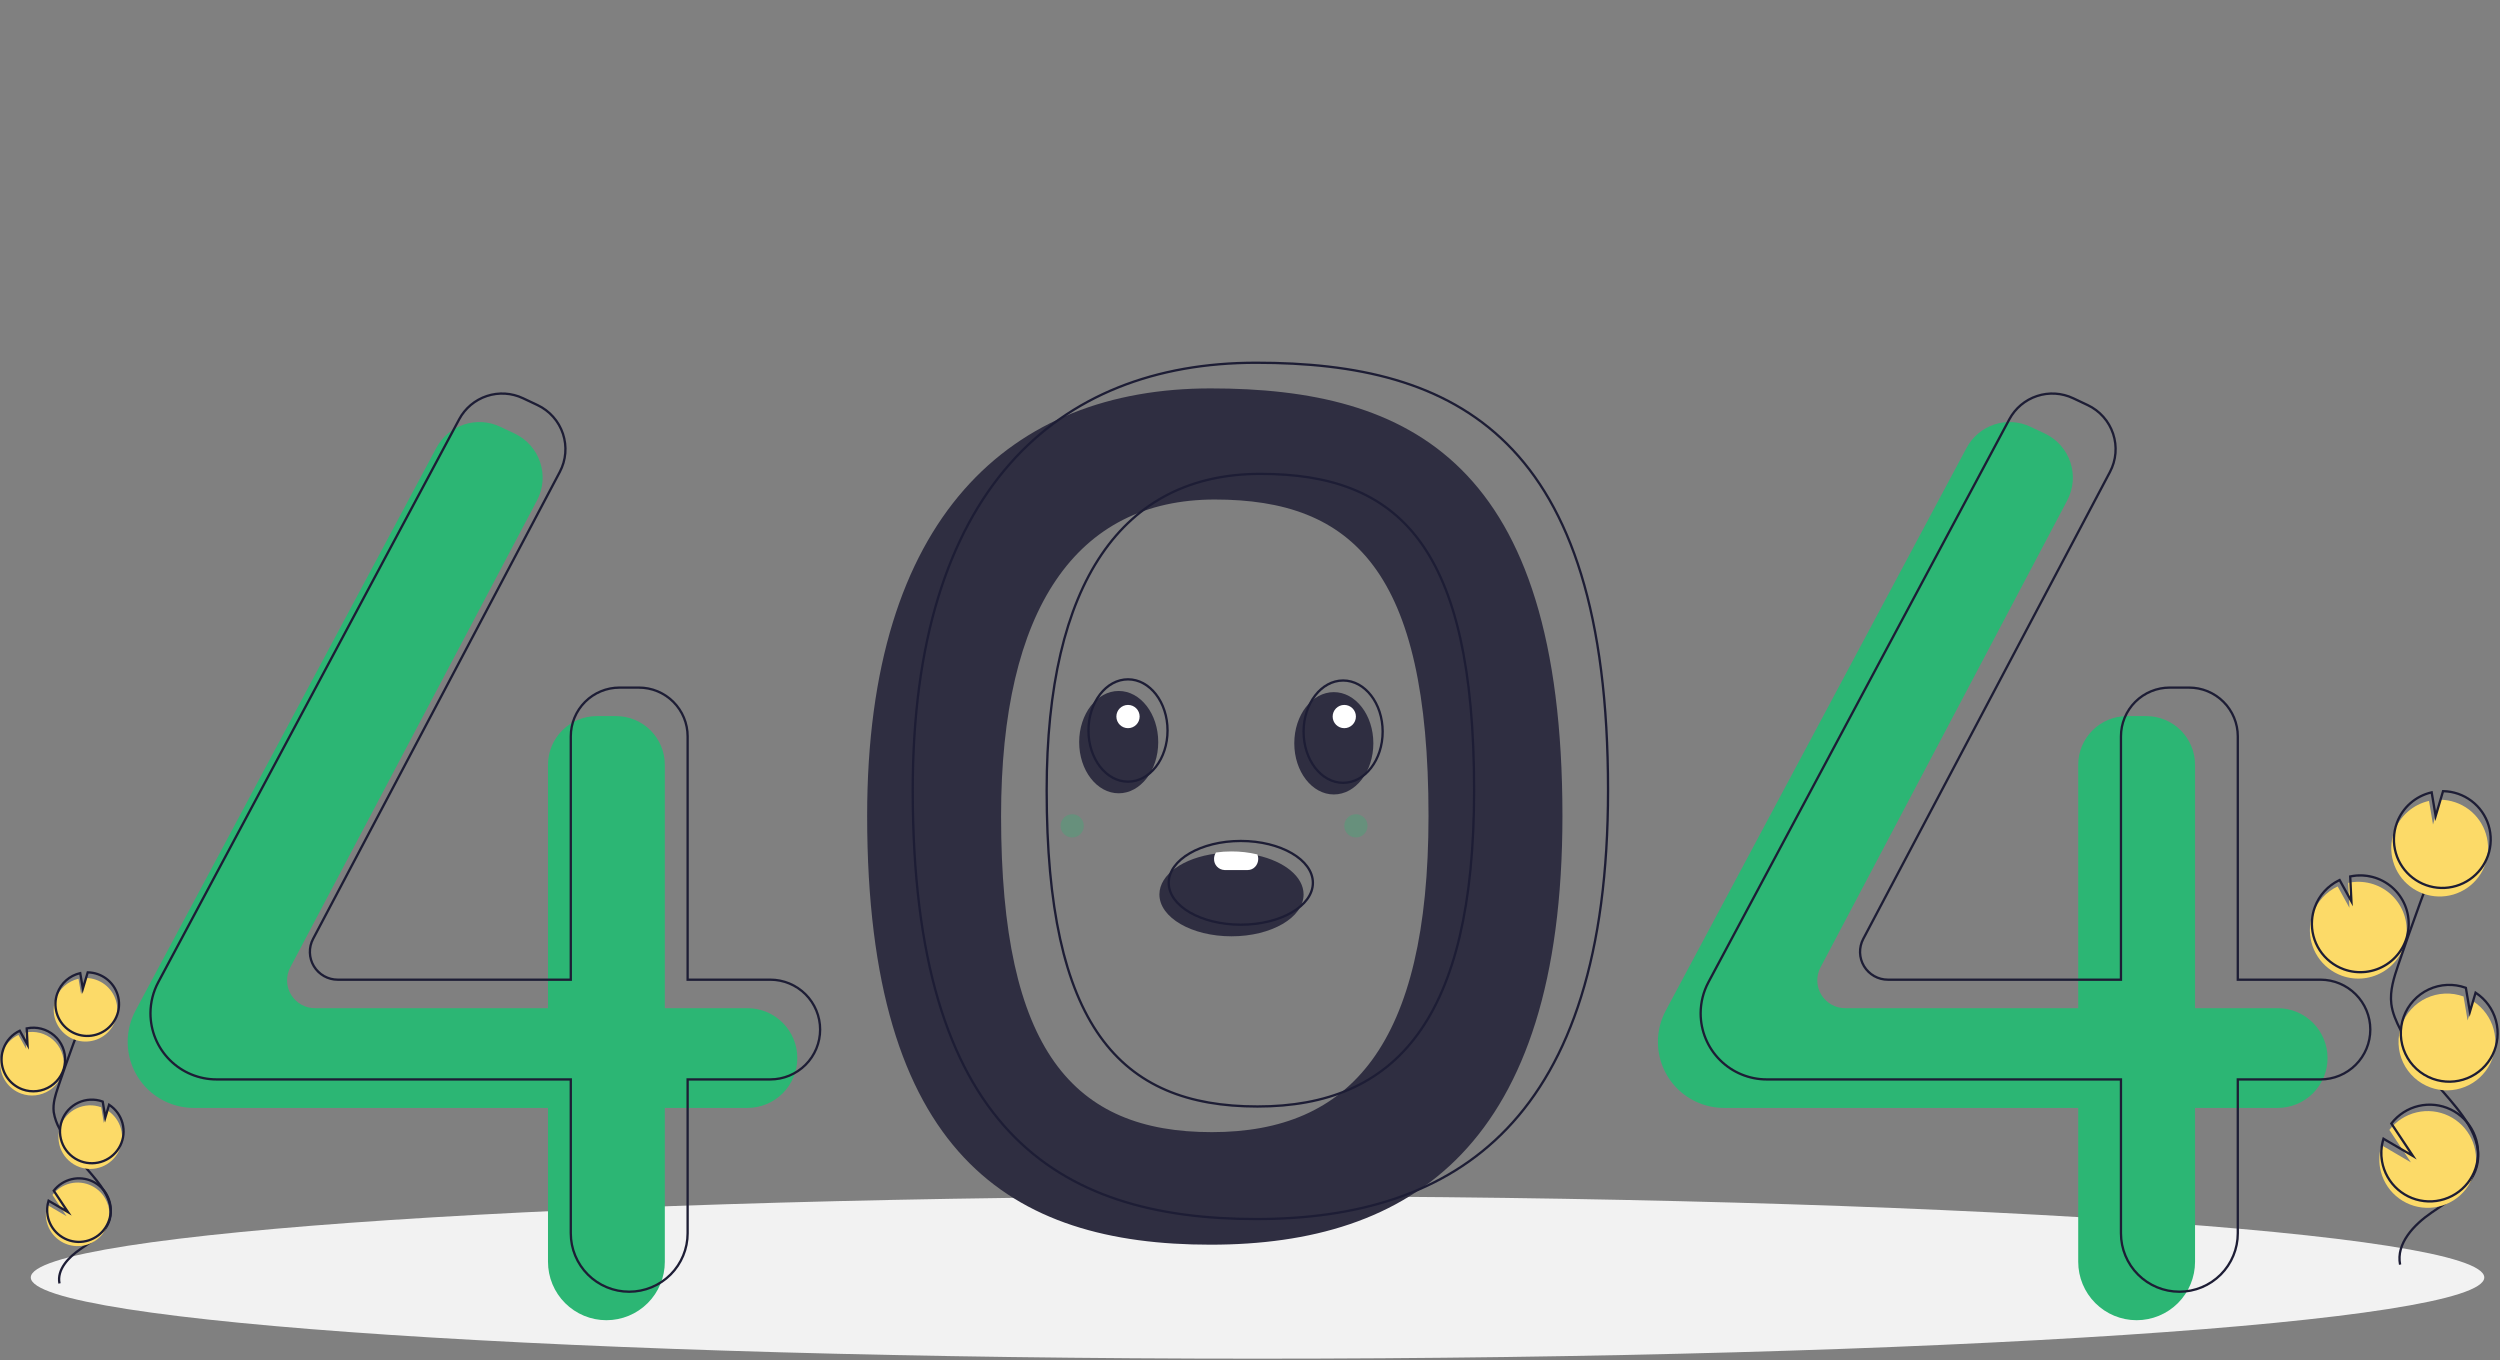 <svg width="1075" height="585" viewBox="0 0 1075 585" fill="none" xmlns="http://www.w3.org/2000/svg">
  <rect x="0" y="0" width="1075" height="585" fill="#808080" stroke="none"/>
  <g clip-path="url(#clip0_112_119)">
    <path
      d="M540.74 584.231C832.071 584.231 1068.24 568.596 1068.24 549.309C1068.24 530.023 832.071 514.388 540.74 514.388C249.41 514.388 13.24 530.023 13.24 549.309C13.24 568.596 249.41 584.231 540.74 584.231Z"
      fill="#F2F2F2" />
    <path
      d="M520.523 167.01C434.578 167.01 372.872 222.149 372.872 350.808C372.872 496.621 434.578 535.218 520.523 535.218C606.467 535.218 671.85 492.945 671.85 350.808C671.85 198.868 606.467 167.01 520.523 167.01ZM521.087 486.818C461.561 486.818 430.462 451.895 430.462 350.902C430.462 261.79 462.834 214.797 522.361 214.797C581.888 214.797 614.26 245.665 614.26 350.902C614.26 449.349 580.614 486.818 521.087 486.818Z"
      fill="#2F2E41" />
    <path
      d="M321.408 433.517H285.874V328.878C285.874 323.32 283.666 317.99 279.736 314.06C275.806 310.13 270.476 307.922 264.918 307.922H256.592C253.84 307.922 251.115 308.464 248.572 309.517C246.03 310.57 243.72 312.114 241.774 314.06C239.828 316.005 238.284 318.316 237.231 320.858C236.178 323.401 235.636 326.126 235.636 328.878V433.517H135.406C133.344 433.517 131.317 432.984 129.522 431.97C127.726 430.956 126.224 429.495 125.159 427.729C124.095 425.963 123.505 423.951 123.447 421.89C123.389 419.829 123.865 417.788 124.828 415.965L230.911 215.185C232.233 212.681 233.035 209.936 233.267 207.115C233.499 204.293 233.158 201.454 232.262 198.768C231.367 196.082 229.937 193.605 228.058 191.488C226.179 189.37 223.89 187.655 221.33 186.446L215.068 183.489C210.205 181.192 204.646 180.853 199.54 182.541C194.435 184.23 190.174 187.816 187.639 192.559L58.257 434.591C56.054 438.713 54.901 443.314 54.901 447.987V447.987C54.901 451.719 55.636 455.414 57.064 458.861C58.492 462.309 60.585 465.442 63.224 468.08C65.863 470.719 68.995 472.812 72.443 474.24C75.89 475.668 79.585 476.403 83.317 476.403H235.636V542.57C235.636 545.869 236.286 549.135 237.548 552.183C238.81 555.231 240.661 558 242.993 560.332C245.326 562.665 248.095 564.515 251.142 565.777C254.19 567.04 257.456 567.689 260.755 567.689H260.755C264.054 567.689 267.32 567.04 270.368 565.777C273.415 564.515 276.184 562.665 278.517 560.332C280.849 558 282.699 555.231 283.962 552.183C285.224 549.135 285.874 545.869 285.874 542.57V476.403H321.408C327.095 476.403 332.549 474.144 336.571 470.123C340.592 466.101 342.851 460.647 342.851 454.96V454.96C342.851 449.273 340.592 443.819 336.571 439.797C332.549 435.776 327.095 433.517 321.408 433.517V433.517Z"
      fill="#2CB674" />
    <path
      d="M979.405 433.517H943.87V328.878C943.87 323.32 941.663 317.99 937.733 314.06C933.803 310.13 928.472 307.922 922.915 307.922H914.588C911.836 307.922 909.111 308.464 906.569 309.517C904.026 310.57 901.716 312.114 899.77 314.06C897.824 316.005 896.281 318.316 895.227 320.858C894.174 323.401 893.632 326.126 893.632 328.878V433.517H793.402C791.34 433.517 789.313 432.984 787.518 431.97C785.723 430.956 784.22 429.495 783.156 427.729C782.091 425.963 781.502 423.951 781.444 421.89C781.386 419.829 781.861 417.788 782.825 415.965L888.907 215.185C890.23 212.681 891.031 209.936 891.263 207.115C891.496 204.293 891.154 201.454 890.259 198.768C889.363 196.082 887.933 193.605 886.054 191.488C884.175 189.37 881.887 187.655 879.327 186.446L873.064 183.489C868.202 181.192 862.643 180.853 857.537 182.541C852.431 184.23 848.17 187.816 845.635 192.559L716.254 434.591C714.05 438.713 712.898 443.314 712.898 447.987V447.987C712.898 455.524 715.892 462.751 721.221 468.08C726.55 473.409 733.777 476.403 741.314 476.403H893.632V542.57C893.632 549.232 896.279 555.621 900.99 560.332C905.7 565.043 912.089 567.689 918.751 567.689V567.689C925.413 567.689 931.802 565.043 936.513 560.332C941.224 555.621 943.87 549.232 943.87 542.57V476.403H979.405C985.092 476.403 990.546 474.144 994.567 470.123C998.588 466.101 1000.85 460.647 1000.85 454.96V454.96C1000.85 449.273 998.588 443.819 994.567 439.797C990.546 435.776 985.092 433.517 979.405 433.517Z"
      fill="#2CB674" />
    <path fill-rule="evenodd" clip-rule="evenodd"
      d="M209.186 169.813C214.414 168.085 220.105 168.432 225.084 170.783L231.346 173.74C233.967 174.978 236.311 176.734 238.234 178.902C240.158 181.071 241.622 183.606 242.539 186.356C243.456 189.106 243.806 192.013 243.568 194.902C243.33 197.791 242.509 200.602 241.155 203.165L135.073 403.945C134.15 405.692 133.694 407.648 133.75 409.623C133.805 411.598 134.37 413.525 135.39 415.217C136.41 416.909 137.85 418.309 139.57 419.281C141.29 420.253 143.233 420.764 145.208 420.764H244.938V316.624C244.938 310.934 247.199 305.476 251.223 301.453C255.247 297.429 260.704 295.168 266.394 295.168H274.721C277.538 295.168 280.328 295.723 282.932 296.802C285.535 297.88 287.9 299.46 289.892 301.453C291.885 303.445 293.465 305.81 294.543 308.413C295.622 311.016 296.177 313.807 296.177 316.624V420.764H331.211C334.092 420.764 336.946 421.331 339.608 422.434C342.27 423.537 344.689 425.153 346.727 427.191C348.765 429.228 350.381 431.647 351.484 434.309C352.586 436.972 353.154 439.825 353.154 442.707C353.154 445.588 352.586 448.442 351.484 451.104C350.381 453.766 348.764 456.185 346.727 458.223C344.689 460.26 342.27 461.877 339.608 462.979C336.946 464.082 334.092 464.65 331.211 464.65H296.177V530.317C296.177 537.111 293.477 543.628 288.673 548.432C283.868 553.237 277.352 555.936 270.558 555.936C267.193 555.936 263.862 555.273 260.753 553.986C257.645 552.698 254.821 550.811 252.442 548.432C250.063 546.053 248.176 543.229 246.889 540.121C245.601 537.013 244.938 533.681 244.938 530.317V464.65H93.12C85.451 464.65 78.096 461.603 72.673 456.18C67.25 450.758 64.204 443.403 64.204 435.734C64.204 430.978 65.377 426.296 67.619 422.102L197 180.069C199.596 175.214 203.959 171.542 209.186 169.813ZM224.657 171.687C219.91 169.446 214.484 169.115 209.5 170.763C204.516 172.411 200.357 175.912 197.882 180.541L68.501 422.573C66.336 426.622 65.204 431.143 65.204 435.734C65.204 443.138 68.145 450.238 73.38 455.473C78.615 460.709 85.716 463.65 93.12 463.65H245.938V530.317C245.938 533.55 246.575 536.751 247.812 539.738C249.05 542.725 250.863 545.439 253.149 547.725C255.435 550.011 258.149 551.825 261.136 553.062C264.123 554.299 267.324 554.936 270.557 554.936C277.087 554.936 283.349 552.342 287.966 547.725C292.583 543.108 295.177 536.846 295.177 530.317V463.65H331.211C333.961 463.65 336.684 463.108 339.225 462.055C341.766 461.003 344.075 459.46 346.02 457.516C347.965 455.571 349.507 453.262 350.56 450.721C351.612 448.18 352.154 445.457 352.154 442.707C352.154 439.956 351.612 437.233 350.56 434.692C349.507 432.151 347.965 429.842 346.02 427.898C344.075 425.953 341.766 424.41 339.225 423.358C336.684 422.305 333.961 421.764 331.211 421.764H295.177V316.624C295.177 313.938 294.647 311.278 293.619 308.796C292.591 306.314 291.085 304.059 289.185 302.16C287.286 300.26 285.031 298.753 282.549 297.725C280.067 296.697 277.407 296.168 274.721 296.168H266.394C260.969 296.168 255.766 298.323 251.93 302.16C248.094 305.996 245.938 311.199 245.938 316.624V421.764H145.208C143.06 421.764 140.949 421.208 139.078 420.152C137.208 419.095 135.642 417.573 134.534 415.733C133.425 413.893 132.81 411.798 132.75 409.651C132.69 407.504 133.185 405.377 134.189 403.478L240.271 202.698C241.562 200.254 242.345 197.574 242.571 194.82C242.798 192.066 242.464 189.294 241.59 186.672C240.716 184.051 239.32 181.633 237.486 179.566C235.652 177.499 233.418 175.824 230.919 174.644L224.657 171.687Z"
      fill="#1D1D35" />
    <path fill-rule="evenodd" clip-rule="evenodd"
      d="M875.76 169.813C880.987 168.085 886.679 168.432 891.658 170.783L897.92 173.74C900.541 174.978 902.884 176.734 904.808 178.902C906.732 181.071 908.196 183.606 909.113 186.356C910.03 189.106 910.38 192.013 910.142 194.902C909.904 197.791 909.083 200.602 907.729 203.165L801.647 403.945C800.724 405.692 800.268 407.648 800.323 409.623C800.379 411.598 800.944 413.525 801.964 415.217C802.984 416.909 804.424 418.309 806.144 419.281C807.864 420.253 809.806 420.764 811.782 420.764H911.512V316.624C911.512 313.807 912.067 311.016 913.145 308.413C914.224 305.81 915.804 303.445 917.796 301.453C919.789 299.46 922.154 297.88 924.757 296.802C927.36 295.723 930.15 295.168 932.968 295.168H941.294C946.985 295.168 952.442 297.429 956.466 301.453C960.49 305.476 962.75 310.934 962.75 316.624V420.764H997.784C1003.6 420.764 1009.19 423.075 1013.3 427.191C1017.42 431.306 1019.73 436.887 1019.73 442.707C1019.73 445.588 1019.16 448.442 1018.06 451.104C1016.95 453.766 1015.34 456.185 1013.3 458.223C1011.26 460.26 1008.84 461.877 1006.18 462.979C1003.52 464.082 1000.67 464.65 997.784 464.65H962.75V530.317C962.75 537.111 960.051 543.628 955.246 548.432C950.442 553.237 943.926 555.936 937.131 555.936C930.337 555.936 923.82 553.237 919.016 548.432C914.211 543.628 911.512 537.111 911.512 530.317V464.65H759.693C752.024 464.65 744.67 461.603 739.247 456.18C733.824 450.758 730.778 443.403 730.778 435.734C730.778 430.978 731.95 426.296 734.192 422.102L863.574 180.069C866.169 175.214 870.532 171.542 875.76 169.813ZM891.231 171.687C886.484 169.446 881.057 169.115 876.074 170.763C871.09 172.411 866.93 175.912 864.456 180.541L735.074 422.573C732.91 426.622 731.778 431.143 731.778 435.734C731.778 443.138 734.719 450.238 739.954 455.473C745.189 460.709 752.29 463.65 759.693 463.65H912.512V530.317C912.512 536.846 915.106 543.108 919.723 547.725C924.34 552.342 930.602 554.936 937.131 554.936C943.661 554.936 949.922 552.342 954.539 547.725C959.156 543.108 961.75 536.846 961.75 530.317V463.65H997.784C1000.53 463.65 1003.26 463.108 1005.8 462.055C1008.34 461.003 1010.65 459.46 1012.59 457.516C1014.54 455.571 1016.08 453.262 1017.13 450.721C1018.19 448.18 1018.73 445.457 1018.73 442.707C1018.73 437.152 1016.52 431.825 1012.59 427.898C1008.67 423.97 1003.34 421.764 997.784 421.764H961.75V316.624C961.75 311.199 959.595 305.996 955.759 302.16C951.923 298.323 946.72 296.168 941.294 296.168H932.968C930.282 296.168 927.622 296.697 925.14 297.725C922.658 298.753 920.403 300.26 918.504 302.16C916.604 304.059 915.097 306.314 914.069 308.796C913.041 311.278 912.512 313.938 912.512 316.624V421.764H811.782C809.634 421.764 807.522 421.208 805.652 420.152C803.782 419.095 802.216 417.573 801.107 415.733C799.999 413.893 799.384 411.798 799.324 409.651C799.263 407.504 799.759 405.377 800.762 403.478L906.845 202.698C908.136 200.254 908.918 197.574 909.145 194.82C909.372 192.066 909.038 189.294 908.164 186.672C907.29 184.051 905.894 181.633 904.06 179.566C902.226 177.499 899.992 175.824 897.493 174.644L891.231 171.687Z"
      fill="#1D1D35" />
    <path fill-rule="evenodd" clip-rule="evenodd"
      d="M433.697 199.304C459.982 169.306 497.045 155.482 540.128 155.482C583.147 155.482 621.144 163.452 648.373 190.549C675.599 217.643 691.955 263.754 691.955 339.78C691.955 410.915 675.595 457.167 648.382 485.632C621.164 514.103 583.176 524.69 540.128 524.69C497.09 524.69 460.013 515.026 433.709 487.007C407.413 458.997 391.977 412.742 391.977 339.78C391.977 275.377 407.421 229.293 433.697 199.304ZM434.449 199.963C408.386 229.709 392.977 275.524 392.977 339.78C392.977 412.631 408.394 458.581 434.438 486.323C460.473 514.056 497.222 523.69 540.128 523.69C583.024 523.69 620.699 513.141 647.659 484.941C674.623 456.736 690.955 410.782 690.955 339.78C690.955 263.866 674.619 218.078 647.668 191.258C620.719 164.441 583.053 156.482 540.128 156.482C497.266 156.482 460.504 170.227 434.449 199.963ZM474.107 238.686C458.654 261.455 450.567 295.365 450.567 339.874C450.567 390.341 458.341 424.19 473.464 445.415C488.558 466.598 511.035 475.29 540.693 475.29C570.341 475.29 593.463 465.967 609.198 444.455C624.957 422.909 633.365 389.059 633.365 339.874C633.365 287.283 625.271 253.394 609.837 232.656C594.433 211.959 571.642 204.269 541.966 204.269C512.355 204.269 489.541 215.946 474.107 238.686ZM473.28 238.124C488.914 215.089 512.05 203.269 541.966 203.269C571.817 203.269 594.976 211.014 610.639 232.059C626.273 253.065 634.365 287.228 634.365 339.874C634.365 389.137 625.95 423.245 610.005 445.045C594.035 466.879 570.571 476.29 540.693 476.29C510.824 476.29 487.988 467.521 472.65 445.995C457.342 424.51 449.567 390.4 449.567 339.874C449.567 295.271 457.666 261.129 473.28 238.124Z"
      fill="#1D1D35" />
    <path
      d="M1006.96 419.55C1009.99 420.651 1013.23 421.034 1016.44 420.668C1019.64 420.301 1022.71 419.196 1025.41 417.44C1028.12 415.683 1030.37 413.323 1032.01 410.545C1033.64 407.767 1034.61 404.647 1034.83 401.431C1035.06 398.216 1034.53 394.993 1033.3 392.015C1032.06 389.038 1030.15 386.388 1027.72 384.275C1025.28 382.162 1022.39 380.642 1019.27 379.837C1016.15 379.032 1012.88 378.963 1009.73 379.635L1010.25 390.347L1005.19 381.166C1000.21 383.504 996.368 387.72 994.501 392.889C993.838 394.7 993.435 396.595 993.304 398.519C992.984 403.032 994.144 407.527 996.609 411.322C999.073 415.118 1002.71 418.006 1006.96 419.55V419.55Z"
      fill="#FCDA68" />
    <path fill-rule="evenodd" clip-rule="evenodd"
      d="M1051.33 361.47C1044.37 379.195 1037.83 397.071 1031.71 415.098C1029.87 420.527 1028.09 426.069 1028.76 431.614C1029.23 435.461 1030.85 439.087 1032.66 442.612C1037.16 451.387 1042.69 459.597 1049.12 467.072C1049.67 467.713 1050.23 468.361 1050.8 469.017C1054.71 473.514 1058.91 478.354 1061.91 483.455C1065.36 489.31 1067.29 495.591 1065.36 502.18C1064.01 506.762 1061.05 510.355 1057.49 513.448C1054.69 515.875 1051.5 518.021 1048.41 520.096C1047.58 520.657 1046.75 521.213 1045.94 521.769C1042.14 524.374 1038.34 527.666 1035.72 531.414C1033.09 535.158 1031.67 539.317 1032.53 543.696L1031.55 543.889C1030.62 539.158 1032.18 534.724 1034.9 530.84C1037.61 526.959 1041.52 523.588 1045.38 520.944C1046.2 520.377 1047.04 519.813 1047.89 519.246C1050.97 517.175 1054.09 515.076 1056.83 512.693C1060.31 509.666 1063.13 506.226 1064.4 501.899C1066.22 495.684 1064.43 489.7 1061.05 483.963C1058.1 478.947 1053.96 474.183 1050.05 469.678C1049.48 469.021 1048.92 468.37 1048.36 467.724L1048.36 467.724C1041.88 460.19 1036.31 451.914 1031.77 443.069L1031.77 443.068C1029.96 439.529 1028.26 435.769 1027.77 431.734C1027.07 425.929 1028.93 420.175 1030.77 414.777C1036.89 396.735 1043.43 378.844 1050.4 361.104L1051.33 361.47Z"
      fill="#1D1D35" />
    <path fill-rule="evenodd" clip-rule="evenodd"
      d="M1010.49 376.387C1013.71 375.699 1017.06 375.77 1020.25 376.595C1023.45 377.419 1026.41 378.975 1028.9 381.139C1031.39 383.303 1033.35 386.017 1034.61 389.065C1035.88 392.114 1036.42 395.415 1036.19 398.708C1035.96 402.001 1034.97 405.195 1033.3 408.04C1031.62 410.885 1029.31 413.302 1026.54 415.101C1023.78 416.899 1020.63 418.031 1017.35 418.406C1014.07 418.781 1010.75 418.389 1007.65 417.261C1003.29 415.68 999.57 412.723 997.047 408.836C994.523 404.95 993.335 400.348 993.663 395.726C993.797 393.756 994.21 391.814 994.889 389.96C996.801 384.667 1000.74 380.349 1005.83 377.956L1006.25 377.756L1010.51 385.46L1010.07 376.476L1010.49 376.387ZM1007.99 416.322C1010.95 417.396 1014.11 417.77 1017.24 417.412C1020.36 417.055 1023.36 415.977 1026 414.262C1028.64 412.548 1030.84 410.244 1032.44 407.533C1034.03 404.822 1034.97 401.777 1035.19 398.639C1035.41 395.5 1034.9 392.354 1033.69 389.449C1032.49 386.543 1030.62 383.957 1028.25 381.894C1025.87 379.832 1023.05 378.349 1020 377.563C1017.09 376.812 1014.06 376.717 1011.11 377.281L1011.71 389.717L1005.83 379.065C1001.18 381.382 997.598 385.403 995.829 390.301L995.828 390.303C995.181 392.069 994.788 393.918 994.66 395.795L994.66 395.796C994.348 400.201 995.48 404.588 997.885 408.292C1000.29 411.996 1003.84 414.815 1007.99 416.322Z"
      fill="#1D1D35" />
    <path
      d="M1029.49 357.588C1030.68 354.308 1032.68 351.38 1035.3 349.074C1037.91 346.767 1041.07 345.157 1044.47 344.391L1046.19 354.575L1049.36 343.879C1053.78 343.944 1058.05 345.41 1061.58 348.064C1065.1 350.718 1067.69 354.424 1068.97 358.645C1070.25 362.867 1070.16 367.386 1068.7 371.551C1067.25 375.716 1064.51 379.31 1060.87 381.815C1057.24 384.321 1052.91 385.607 1048.5 385.489C1044.09 385.371 1039.83 383.855 1036.34 381.159C1032.85 378.463 1030.3 374.727 1029.07 370.49C1027.84 366.253 1027.99 361.735 1029.49 357.588H1029.49Z"
      fill="#FCDA68" />
    <path fill-rule="evenodd" clip-rule="evenodd"
      d="M1050.14 339.696L1050.52 339.701C1055.03 339.768 1059.41 341.269 1063.02 343.987C1066.63 346.705 1069.28 350.499 1070.59 354.822C1071.9 359.145 1071.81 363.773 1070.32 368.038C1068.83 372.303 1066.02 375.984 1062.3 378.549C1058.58 381.115 1054.14 382.432 1049.63 382.311C1045.11 382.191 1040.75 380.638 1037.18 377.877C1033.6 375.116 1030.99 371.29 1029.73 366.952C1028.47 362.614 1028.63 357.987 1030.17 353.74L1030.29 353.411H1030.29C1031.52 350.185 1033.52 347.305 1036.11 345.021C1038.79 342.659 1042.02 341.01 1045.51 340.225L1046.02 340.11L1047.47 348.686L1050.14 339.696ZM1050.88 340.71L1047.2 353.108L1045.21 341.324C1042.09 342.113 1039.19 343.637 1036.77 345.771C1034.21 348.022 1032.27 350.88 1031.11 354.081L1031.08 354.153C1029.64 358.181 1029.5 362.563 1030.69 366.673C1031.9 370.808 1034.38 374.454 1037.79 377.085C1041.2 379.717 1045.35 381.197 1049.66 381.312C1053.96 381.427 1058.19 380.171 1061.73 377.726C1065.28 375.281 1067.95 371.773 1069.37 367.708C1070.79 363.644 1070.88 359.233 1069.63 355.113C1068.38 350.993 1065.86 347.376 1062.42 344.786C1059.08 342.271 1055.05 340.85 1050.88 340.71Z"
      fill="#1D1D35" />
    <path
      d="M1045.09 467.604C1049.89 469.347 1055.17 469.261 1059.91 467.362C1064.66 465.464 1068.54 461.886 1070.82 457.311C1073.09 452.735 1073.6 447.482 1072.26 442.553C1070.91 437.623 1067.79 433.362 1063.51 430.581L1061.07 438.801L1059.33 428.497C1059.32 428.489 1059.3 428.482 1059.28 428.477C1056.71 427.543 1053.98 427.125 1051.25 427.245C1048.52 427.366 1045.84 428.024 1043.36 429.182C1040.89 430.339 1038.66 431.973 1036.82 433.991C1034.97 436.008 1033.54 438.369 1032.61 440.939C1031.68 443.509 1031.26 446.238 1031.38 448.969C1031.51 451.701 1032.16 454.381 1033.32 456.857C1034.48 459.333 1036.12 461.557 1038.14 463.401C1040.15 465.245 1042.52 466.673 1045.09 467.604H1045.09Z"
      fill="#FCDA68" />
    <path fill-rule="evenodd" clip-rule="evenodd"
      d="M1060.43 424.278C1060.47 424.289 1060.5 424.304 1060.54 424.32L1060.77 424.432L1062.19 432.864L1064.21 426.074L1064.77 426.437C1069.16 429.285 1072.35 433.648 1073.73 438.696C1075.11 443.744 1074.58 449.123 1072.25 453.809C1069.92 458.494 1065.95 462.158 1061.09 464.102C1056.26 466.035 1050.89 466.133 1045.99 464.38L1045.91 464.35C1043.28 463.396 1040.86 461.934 1038.79 460.046C1036.72 458.157 1035.05 455.88 1033.86 453.344C1032.67 450.809 1032 448.064 1031.87 445.267C1031.75 442.47 1032.17 439.676 1033.13 437.044C1034.08 434.412 1035.55 431.994 1037.44 429.929C1039.33 427.863 1041.61 426.189 1044.14 425.004C1046.68 423.819 1049.42 423.145 1052.22 423.021C1055.01 422.898 1057.8 423.325 1060.43 424.278ZM1059.88 425.143C1057.44 424.287 1054.85 423.906 1052.26 424.02C1049.6 424.138 1046.98 424.781 1044.57 425.91C1042.15 427.04 1039.98 428.634 1038.18 430.603C1036.37 432.572 1034.98 434.877 1034.07 437.385C1033.16 439.894 1032.75 442.557 1032.87 445.222C1032.99 447.888 1033.64 450.504 1034.77 452.921C1035.9 455.337 1037.49 457.508 1039.46 459.307C1041.42 461.095 1043.71 462.482 1046.2 463.391C1046.21 463.397 1046.23 463.403 1046.25 463.409C1050.94 465.11 1056.09 465.026 1060.72 463.174C1065.35 461.321 1069.14 457.829 1071.36 453.363C1073.58 448.898 1074.08 443.771 1072.76 438.96C1071.51 434.365 1068.68 430.366 1064.78 427.651L1061.92 437.288L1059.88 425.143Z"
      fill="#1D1D35" />
    <path
      d="M1023.42 502.167C1024.25 506.867 1026.66 511.14 1030.27 514.27C1033.87 517.4 1038.44 519.195 1043.21 519.356C1047.98 519.517 1052.66 518.032 1056.46 515.152C1060.27 512.272 1062.97 508.171 1064.11 503.537C1065.25 498.903 1064.76 494.018 1062.73 489.701C1060.69 485.384 1057.24 481.897 1052.94 479.826C1048.64 477.755 1043.76 477.225 1039.11 478.326C1034.47 479.426 1030.34 482.089 1027.43 485.87L1036.7 499.826L1024.03 492.418C1023.05 495.572 1022.84 498.915 1023.42 502.167V502.167Z"
      fill="#FCDA68" />
    <path fill-rule="evenodd" clip-rule="evenodd"
      d="M1039.85 475.081C1044.61 473.955 1049.61 474.497 1054.01 476.618C1058.41 478.739 1061.95 482.309 1064.03 486.73C1066.12 491.151 1066.62 496.153 1065.45 500.899C1064.28 505.644 1061.52 509.844 1057.62 512.793C1053.72 515.742 1048.93 517.262 1044.05 517.098C1039.16 516.933 1034.49 515.095 1030.8 511.89C1027.11 508.685 1024.63 504.309 1023.79 499.496C1023.19 496.166 1023.41 492.742 1024.41 489.512L1024.6 488.912L1035.95 495.547L1027.67 483.09L1027.89 482.807C1030.88 478.936 1035.1 476.208 1039.85 475.081ZM1024.28 499.409L1024.77 499.323C1025.58 503.91 1027.94 508.08 1031.45 511.135C1034.97 514.189 1039.43 515.942 1044.08 516.098C1048.74 516.255 1053.3 514.807 1057.02 511.996C1060.73 509.185 1063.37 505.182 1064.48 500.66C1065.59 496.137 1065.12 491.37 1063.13 487.156C1061.15 482.943 1057.77 479.54 1053.58 477.519C1049.38 475.498 1044.62 474.98 1040.08 476.054C1035.67 477.101 1031.73 479.596 1028.9 483.136L1039.17 498.589L1025.19 490.415C1024.39 493.312 1024.24 496.356 1024.77 499.321L1024.28 499.409Z"
      fill="#1D1D35" />
    <path
      d="M9.104 470.249C11.095 470.972 13.226 471.224 15.33 470.983C17.434 470.742 19.453 470.016 21.229 468.862C23.004 467.708 24.488 466.157 25.562 464.332C26.636 462.507 27.271 460.457 27.418 458.345C27.564 456.232 27.218 454.114 26.407 452.158C25.596 450.202 24.341 448.461 22.742 447.072C21.143 445.684 19.243 444.686 17.193 444.157C15.142 443.628 12.997 443.582 10.925 444.024L11.268 451.062L7.938 445.03C4.67 446.566 2.145 449.336 0.918 452.732C0.483 453.922 0.218 455.167 0.132 456.431C-0.078 459.396 0.684 462.35 2.303 464.843C3.922 467.337 6.31 469.234 9.104 470.249V470.249Z"
      fill="#FCDA68" />
    <path fill-rule="evenodd" clip-rule="evenodd"
      d="M38.417 432.152C33.843 443.795 29.547 455.538 25.529 467.379C24.318 470.948 23.165 474.549 23.597 478.144C24.015 480.661 24.874 483.085 26.133 485.304L26.139 485.314L26.143 485.323C29.094 491.076 32.716 496.459 36.934 501.36C37.296 501.78 37.665 502.206 38.039 502.636C40.602 505.59 43.373 508.783 45.356 512.149C47.635 516.016 48.925 520.193 47.636 524.587C46.74 527.641 44.765 530.028 42.414 532.071C40.57 533.674 38.461 535.091 36.431 536.455C35.884 536.823 35.342 537.187 34.813 537.55C32.325 539.256 29.846 541.405 28.137 543.844C26.431 546.28 25.518 548.966 26.071 551.783L25.09 551.975C24.468 548.806 25.514 545.846 27.318 543.27C29.12 540.697 31.704 538.469 34.247 536.725C34.794 536.35 35.347 535.978 35.902 535.605C37.925 534.246 39.965 532.874 41.758 531.316C44.033 529.339 45.856 527.105 46.676 524.305C47.855 520.287 46.704 516.406 44.495 512.657C42.562 509.376 39.858 506.259 37.288 503.298C36.914 502.866 36.542 502.437 36.176 502.012L36.176 502.012C31.909 497.054 28.244 491.609 25.259 485.789C23.942 483.467 23.045 480.93 22.609 478.296L22.607 478.286L22.605 478.275C22.139 474.416 23.381 470.599 24.582 467.058C28.605 455.201 32.907 443.444 37.487 431.787L38.417 432.152Z"
      fill="#1D1D35" />
    <path fill-rule="evenodd" clip-rule="evenodd"
      d="M11.384 441.723C13.531 441.265 15.755 441.312 17.881 441.861C20.006 442.409 21.975 443.444 23.633 444.883C25.29 446.322 26.591 448.127 27.432 450.154C28.273 452.182 28.632 454.377 28.48 456.567C28.328 458.757 27.669 460.882 26.556 462.774C25.442 464.666 23.905 466.273 22.064 467.47C20.224 468.666 18.131 469.418 15.95 469.668C13.769 469.917 11.56 469.657 9.497 468.907C6.6 467.855 4.125 465.888 2.447 463.303C0.769 460.719 -0.022 457.658 0.196 454.584C0.286 453.274 0.56 451.983 1.012 450.749C2.283 447.229 4.901 444.357 8.288 442.765L8.712 442.566L11.227 447.121L10.968 441.811L11.384 441.723ZM9.838 467.967C11.756 468.664 13.809 468.906 15.836 468.674C17.863 468.442 19.809 467.743 21.52 466.631C23.23 465.519 24.659 464.025 25.694 462.267C26.729 460.508 27.341 458.533 27.482 456.498C27.623 454.462 27.29 452.422 26.508 450.538C25.727 448.653 24.518 446.976 22.977 445.638C21.437 444.3 19.606 443.339 17.631 442.829C15.792 442.354 13.874 442.284 12.009 442.619L12.435 451.379L8.294 443.877C5.349 445.391 3.08 447.965 1.952 451.09L1.951 451.092C1.532 452.237 1.277 453.436 1.194 454.653L1.194 454.654C0.991 457.511 1.726 460.357 3.285 462.759C4.845 465.161 7.146 466.989 9.838 467.967Z"
      fill="#1D1D35" />
    <path
      d="M23.909 429.539C24.69 427.384 26.001 425.46 27.721 423.945C29.441 422.429 31.515 421.371 33.751 420.868L34.877 427.559L36.965 420.532C39.863 420.575 42.672 421.538 44.988 423.281C47.303 425.025 49.004 427.46 49.846 430.233C50.687 433.007 50.625 435.976 49.669 438.713C48.713 441.449 46.912 443.811 44.526 445.457C42.141 447.103 39.294 447.948 36.396 447.87C33.499 447.793 30.701 446.796 28.406 445.025C26.112 443.254 24.44 440.799 23.632 438.016C22.823 435.232 22.921 432.264 23.909 429.539V429.539Z"
      fill="#FCDA68" />
    <path fill-rule="evenodd" clip-rule="evenodd"
      d="M37.344 417.61L37.723 417.615C40.727 417.66 43.639 418.658 46.039 420.466C48.439 422.273 50.203 424.797 51.075 427.672C51.947 430.547 51.883 433.625 50.892 436.461C49.901 439.298 48.034 441.746 45.561 443.452C43.088 445.158 40.137 446.034 37.133 445.954C34.13 445.873 31.23 444.841 28.852 443.005C26.474 441.169 24.74 438.624 23.902 435.739C23.065 432.854 23.165 429.777 24.19 426.952C25 424.718 26.359 422.724 28.142 421.153C29.925 419.582 32.074 418.486 34.392 417.964L34.908 417.848L35.763 422.932L37.344 417.61ZM25.13 427.293C24.178 429.918 24.084 432.778 24.863 435.46C25.642 438.142 27.252 440.507 29.463 442.213C31.673 443.92 34.369 444.88 37.16 444.954C39.952 445.029 42.695 444.215 44.993 442.629C47.292 441.043 49.027 438.768 49.948 436.131C50.869 433.495 50.929 430.634 50.118 427.962C49.307 425.29 47.668 422.945 45.438 421.265C43.308 419.66 40.743 418.742 38.085 418.626L35.493 427.353L34.099 419.066C32.14 419.59 30.327 420.56 28.803 421.904C27.146 423.363 25.883 425.217 25.13 427.293Z"
      fill="#1D1D35" />
    <path
      d="M34.154 501.822C37.311 502.967 40.778 502.91 43.896 501.663C47.013 500.416 49.562 498.065 51.058 495.059C52.554 492.052 52.891 488.601 52.005 485.362C51.12 482.124 49.073 479.324 46.256 477.497L44.652 482.897L43.515 476.127C43.504 476.122 43.492 476.118 43.48 476.114C41.792 475.5 39.999 475.225 38.204 475.304C36.41 475.384 34.648 475.816 33.02 476.576C31.393 477.336 29.931 478.41 28.718 479.736C27.506 481.061 26.566 482.613 25.954 484.302C25.341 485.99 25.067 487.783 25.148 489.578C25.228 491.373 25.662 493.134 26.424 494.761C27.185 496.388 28.26 497.849 29.586 499.061C30.913 500.272 32.465 501.21 34.154 501.822V501.822Z"
      fill="#FCDA68" />
    <path fill-rule="evenodd" clip-rule="evenodd"
      d="M44.29 473.193C44.32 473.202 44.35 473.214 44.379 473.228L44.615 473.339L45.438 478.238L46.618 474.266L47.179 474.63C50.099 476.524 52.22 479.426 53.138 482.783C54.056 486.14 53.707 489.718 52.156 492.834C50.606 495.95 47.963 498.387 44.732 499.68C41.501 500.972 37.906 501.031 34.635 499.844C31.101 498.562 28.221 495.929 26.629 492.524C25.037 489.119 24.862 485.221 26.144 481.687C27.426 478.154 30.059 475.274 33.464 473.682C35.15 472.893 36.975 472.445 38.834 472.361C40.69 472.278 42.544 472.561 44.29 473.193ZM43.721 474.053C42.165 473.522 40.523 473.287 38.879 473.36C37.151 473.438 35.455 473.855 33.888 474.587C30.723 476.067 28.276 478.744 27.084 482.028C25.893 485.313 26.055 488.936 27.535 492.101C29.015 495.265 31.691 497.713 34.976 498.904C38.017 500.007 41.357 499.953 44.361 498.751C47.364 497.55 49.82 495.285 51.261 492.389C52.702 489.492 53.027 486.167 52.173 483.047C51.38 480.144 49.618 477.607 47.191 475.85L45.167 482.662L43.721 474.053Z"
      fill="#1D1D35" />
    <path
      d="M19.919 524.53C20.462 527.618 22.05 530.426 24.417 532.482C26.784 534.538 29.786 535.718 32.919 535.824C36.053 535.929 39.128 534.954 41.628 533.062C44.128 531.169 45.901 528.475 46.65 525.43C47.4 522.386 47.079 519.176 45.743 516.34C44.407 513.503 42.136 511.213 39.311 509.852C36.486 508.491 33.279 508.143 30.228 508.866C27.177 509.589 24.468 511.339 22.554 513.822L28.646 522.992L20.322 518.125C19.676 520.197 19.538 522.394 19.919 524.53V524.53Z"
      fill="#FCDA68" />
    <path fill-rule="evenodd" clip-rule="evenodd"
      d="M30.676 506.567C33.839 505.818 37.163 506.179 40.091 507.589C43.019 509 45.373 511.374 46.758 514.314C48.144 517.255 48.476 520.582 47.699 523.738C46.922 526.894 45.084 529.687 42.493 531.648C39.901 533.61 36.714 534.621 33.466 534.511C30.218 534.402 27.106 533.179 24.652 531.047C22.198 528.916 20.552 526.006 19.99 522.805C19.595 520.59 19.738 518.313 20.408 516.164L20.595 515.564L27.599 519.659L22.502 511.989L22.721 511.705C24.705 509.131 27.514 507.317 30.676 506.567ZM20.482 522.718L20.974 522.632C21.497 525.607 23.027 528.311 25.308 530.292C27.588 532.273 30.48 533.41 33.499 533.512C36.519 533.613 39.481 532.674 41.889 530.851C44.298 529.028 46.006 526.432 46.728 523.499C47.45 520.566 47.141 517.473 45.854 514.741C44.566 512.008 42.378 509.801 39.657 508.49C36.935 507.179 33.846 506.844 30.907 507.54C28.083 508.209 25.563 509.792 23.735 512.036L30.82 522.701L21.189 517.07C20.719 518.884 20.645 520.781 20.974 522.63L20.482 522.718Z"
      fill="#1D1D35" />
    <path
      d="M481.043 341.116C490.432 341.116 498.043 331.266 498.043 319.116C498.043 306.965 490.432 297.116 481.043 297.116C471.654 297.116 464.043 306.965 464.043 319.116C464.043 331.266 471.654 341.116 481.043 341.116Z"
      fill="#2F2E41" />
    <path
      d="M573.543 341.616C582.932 341.616 590.543 331.766 590.543 319.616C590.543 307.465 582.932 297.616 573.543 297.616C564.154 297.616 556.543 307.465 556.543 319.616C556.543 331.766 564.154 341.616 573.543 341.616Z"
      fill="#2F2E41" />
    <path
      d="M560.543 384.615C560.543 394.555 546.663 402.615 529.543 402.615C512.423 402.615 498.543 394.555 498.543 384.615C498.543 376.005 508.953 368.805 522.863 367.045C525.078 366.753 527.309 366.61 529.543 366.615C533.286 366.603 537.019 367.006 540.673 367.816C552.293 370.406 560.543 376.955 560.543 384.615Z"
      fill="#2F2E41" />
    <path fill-rule="evenodd" clip-rule="evenodd"
      d="M485.043 292.616C476.043 292.616 468.543 302.114 468.543 314.116C468.543 326.117 476.043 335.616 485.043 335.616C494.043 335.616 501.543 326.117 501.543 314.116C501.543 302.114 494.043 292.616 485.043 292.616ZM467.543 314.116C467.543 301.817 475.266 291.616 485.043 291.616C494.82 291.616 502.543 301.817 502.543 314.116C502.543 326.415 494.82 336.616 485.043 336.616C475.266 336.616 467.543 326.415 467.543 314.116Z"
      fill="#1D1D35" />
    <path fill-rule="evenodd" clip-rule="evenodd"
      d="M577.543 293.116C568.543 293.116 561.043 302.614 561.043 314.616C561.043 326.617 568.543 336.116 577.543 336.116C586.543 336.116 594.043 326.617 594.043 314.616C594.043 302.614 586.543 293.116 577.543 293.116ZM560.043 314.616C560.043 302.317 567.766 292.116 577.543 292.116C587.32 292.116 595.043 302.317 595.043 314.616C595.043 326.915 587.32 337.116 577.543 337.116C567.766 337.116 560.043 326.915 560.043 314.616Z"
      fill="#1D1D35" />
    <path fill-rule="evenodd" clip-rule="evenodd"
      d="M511.874 367.32C506.34 370.533 503.043 374.898 503.043 379.616C503.043 384.333 506.34 388.698 511.874 391.911C517.395 395.117 525.055 397.116 533.543 397.116C542.031 397.116 549.691 395.117 555.212 391.911C560.746 388.698 564.043 384.333 564.043 379.616C564.043 374.898 560.746 370.533 555.212 367.32C549.691 364.114 542.031 362.116 533.543 362.116C525.055 362.116 517.395 364.114 511.874 367.32ZM511.372 366.455C517.07 363.146 524.91 361.116 533.543 361.116C542.176 361.116 550.015 363.146 555.714 366.455C561.401 369.757 565.043 374.392 565.043 379.616C565.043 384.839 561.401 389.474 555.714 392.776C550.015 396.085 542.176 398.116 533.543 398.116C524.91 398.116 517.07 396.085 511.372 392.776C505.685 389.474 502.043 384.839 502.043 379.616C502.043 374.392 505.685 369.757 511.372 366.455Z"
      fill="#1D1D35" />
    <path
      d="M541.043 369.316C541.051 370.573 540.579 371.786 539.723 372.707C539.319 373.149 538.827 373.502 538.28 373.744C537.733 373.986 537.141 374.113 536.543 374.115H526.543C525.311 374.073 524.146 373.544 523.302 372.644C522.459 371.745 522.006 370.548 522.043 369.316C522.038 368.341 522.323 367.386 522.863 366.574C525.076 366.263 527.308 366.109 529.543 366.115C533.29 366.103 537.026 366.533 540.673 367.396C540.92 368.005 541.045 368.658 541.043 369.316V369.316Z"
      fill="white" />
    <path
      d="M485.043 313.116C487.804 313.116 490.043 310.877 490.043 308.116C490.043 305.354 487.804 303.116 485.043 303.116C482.282 303.116 480.043 305.354 480.043 308.116C480.043 310.877 482.282 313.116 485.043 313.116Z"
      fill="white" />
    <path
      d="M578.043 313.116C580.804 313.116 583.043 310.877 583.043 308.116C583.043 305.354 580.804 303.116 578.043 303.116C575.282 303.116 573.043 305.354 573.043 308.116C573.043 310.877 575.282 313.116 578.043 313.116Z"
      fill="white" />
    <path opacity="0.3"
      d="M583.043 360.116C585.804 360.116 588.043 357.877 588.043 355.116C588.043 352.354 585.804 350.116 583.043 350.116C580.282 350.116 578.043 352.354 578.043 355.116C578.043 357.877 580.282 360.116 583.043 360.116Z"
      fill="#2CB674" />
    <path opacity="0.3"
      d="M461.043 360.116C463.804 360.116 466.043 357.877 466.043 355.116C466.043 352.354 463.804 350.116 461.043 350.116C458.282 350.116 456.043 352.354 456.043 355.116C456.043 357.877 458.282 360.116 461.043 360.116Z"
      fill="#2CB674" />
  </g>
  <defs>
    <clipPath id="clip0_112_119">
      <rect width="1074.39" height="584.231" fill="white" transform="translate(0.097)" />
    </clipPath>
  </defs>
</svg>
